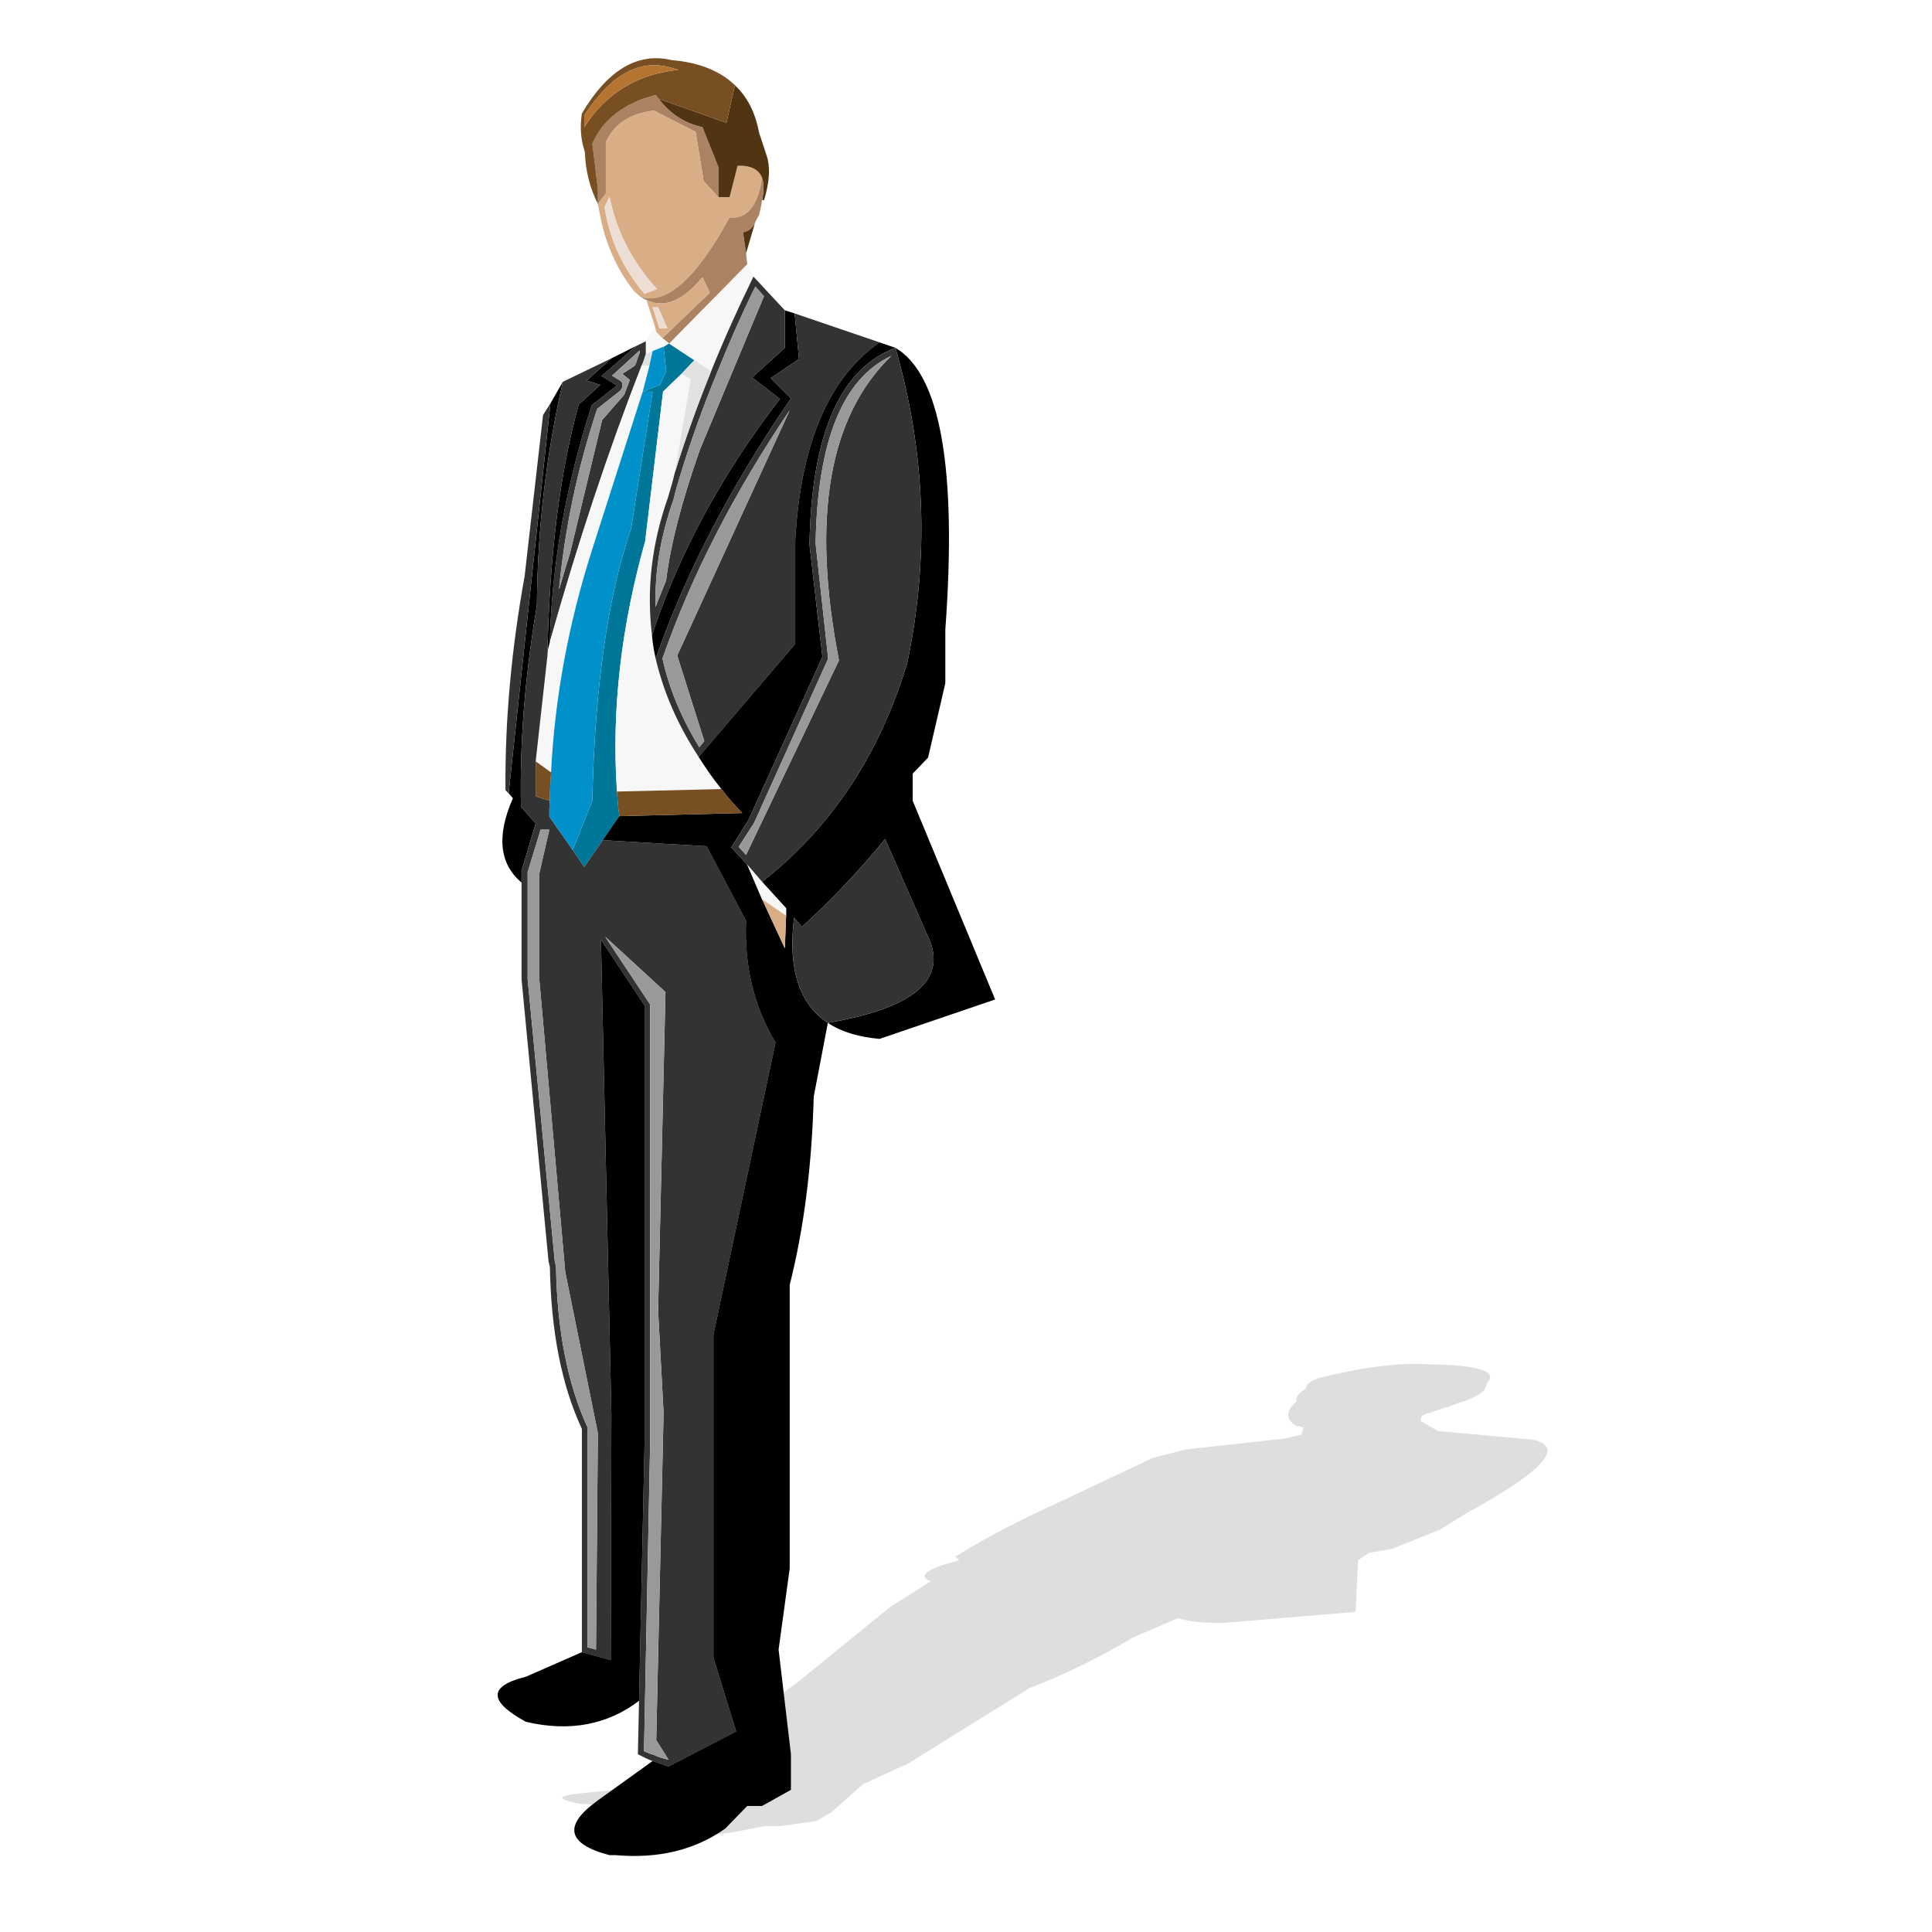 <?xml version="1.0" encoding="utf-8"?>
<!-- Generator: Adobe Illustrator 16.0.0, SVG Export Plug-In . SVG Version: 6.00 Build 0)  -->
<!DOCTYPE svg PUBLIC "-//W3C//DTD SVG 1.1//EN" "http://www.w3.org/Graphics/SVG/1.1/DTD/svg11.dtd">
<svg version="1.1" id="Layer_1" xmlns="http://www.w3.org/2000/svg" xmlns:xlink="http://www.w3.org/1999/xlink" x="0px" y="0px"
	 width="60px" height="60px" viewBox="0 0 60 60" enable-background="new 0 0 60 60" xml:space="preserve">
<g>
	<path opacity="0.15" fill="#262626" d="M-25.6,68.096l0.684-0.238c-0.122,0.118-0.24,0.238-0.403,0.362l-2.503,2.176l-7.674,4.444
		c0.485,0.043,1.051,0.043,1.576,0.085c-0.403,0.196,0,0.32,1.088,0.32c1.01,0,1.616-0.124,1.697-0.362c0.364,0,0.728,0,1.091-0.043
		l4.968-3.713l4.887-3.151l-0.766,0.686l-1.373,1.659l-2.789,4.726c1.374-0.121,2.707-0.206,3.959-0.323l-0.161,0.202
		c-0.041,0.157,0.04,0.281,0.364,0.32c1.09-0.124,2.057-0.32,2.867-0.522l0.041-3.276l0.281-1.449
		c1.332-0.813,2.424-1.536,3.232-2.183c0.117-0.041,0.281-0.124,0.4-0.198c1.213-0.206,2.342-0.447,3.436-0.813l5.494-1.455
		c0.281-0.119,0.482-0.16,0.482-0.28c0.08-0.242,0.123-0.443,0.123-0.646c-0.043-0.082-0.043-0.2-0.082-0.324
		c-0.082-0.203-0.121-0.404-0.285-0.564l-0.199-0.529c0.363-0.199,0.443-0.317,0.281-0.44l-1.088-0.28l0.525-1.416
		c0.039-0.405-0.566-0.606-1.861-0.644h-0.041c-0.078,0-0.158,0-0.242,0c-0.201-0.042-0.404-0.042-0.604,0
		c-0.971,0-2.021,0.238-3.191,0.644c-0.727,0.284-1.291,0.483-1.654,0.768c-1.334,0.486-2.586,0.929-3.717,1.455
		c-0.365,0.161-0.488,0.282-0.365,0.404c0.041,0.039,0.084,0.039,0.203,0.079c-0.119,0-0.242,0.041-0.363,0.084
		c-0.242,0.079-0.566,0.198-0.846,0.323c-0.125,0.036-0.162,0.075-0.285,0.156c-0.283,0.124-0.566,0.327-0.889,0.526
		c-0.402,0.205-0.768,0.367-1.09,0.524c-1.295,0.403-2.343,0.807-3.151,1.253l-2.099,1.176l-1.415,0.561l-0.119,0.442
		c0.039,0,0.119,0,0.158,0c0.203,0,0.366,0,0.568,0l0.483-0.2c0.04,0,0,0-0.242,0c0.081,0,0.164-0.038,0.242-0.118L-25.6,68.096z
		 M-9.165,64.825c0.361-0.284,0.891-0.604,1.533-0.845l0.648,1.05c-0.809,0.28-1.617,0.561-2.424,0.927l-1.736,0.526
		C-10.216,65.957-9.567,65.391-9.165,64.825z"/>
	<g>
		<path fill="#5E432C" d="M-25.463,20.21c-0.079,0.021-0.18,0.059-0.281,0.082c0,0,0,0-0.02,0c-0.141,0.059-0.261,0.117-0.405,0.177
			c-0.927,0.486-1.673,1.637-2.241,3.437l-0.644,2.905l1.374-2.688c0.14-0.906,0.625-1.654,1.473-2.257
			c0.686,0.038,1.21,0.284,1.574,0.707c0.767,0.504,1.269,1.615,1.492,3.37c-0.423,2.06-0.122,3.472,0.93,4.24
			c0.321,1.105,0,2.119-0.988,2.986c0.222,0.021,0.422,0.021,0.605,0c0.302-0.021,0.544-0.061,0.765-0.14
			c0.14-0.063,0.264-0.124,0.365-0.184c0.121-0.081,0.22-0.184,0.304-0.28c0.261-0.344,0.341-0.85,0.28-1.475
			c-0.323-1.915-0.787-3.756-1.412-5.512c0.081-0.986-0.041-1.978-0.383-2.944c-0.546-1.517-1.252-2.325-2.14-2.445
			C-25.019,20.171-25.239,20.171-25.463,20.21L-25.463,20.21z M-24.834,20.351c0.829,0.141,1.492,0.908,1.998,2.343
			c0.343,0.943,0.467,1.897,0.383,2.884c0,0.021,0,0.041,0.019,0.059c0.628,1.738,1.092,3.555,1.393,5.474
			c0.063,0.527,0,0.928-0.18,1.228c-0.203-2.197-0.687-4.379-1.453-6.579l-0.587-3.271c-0.403-1.109-1.332-1.733-2.763-1.916
			c0.102-0.06,0.18-0.103,0.281-0.12l0,0c0.02,0,0.042,0,0.06-0.021c0.102-0.022,0.182-0.039,0.262-0.06
			C-25.218,20.329-25.019,20.329-24.834,20.351L-24.834,20.351z"/>
		<path fill="#A97053" d="M-25.422,20.372c0.204-0.043,0.403-0.043,0.587-0.021c0.829,0.141,1.492,0.908,1.998,2.343
			c0.343,0.943,0.467,1.897,0.383,2.884c0,0.021,0,0.041,0.019,0.059c0.628,1.738,1.092,3.555,1.393,5.474
			c0.063,0.527,0,0.928-0.18,1.228c-0.203-2.197-0.687-4.379-1.453-6.579l-0.587-3.271c-0.403-1.109-1.332-1.733-2.763-1.916
			c0.102-0.06,0.18-0.103,0.281-0.12l0,0c0.02,0,0.042,0,0.06-0.021C-25.582,20.41-25.502,20.393-25.422,20.372L-25.422,20.372z"/>
		<path fill="#432B1B" d="M-25.764,20.292c-0.141,0.059-0.261,0.117-0.405,0.177c-0.927,0.486-1.673,1.637-2.241,3.437l-0.644,2.905
			l1.374-2.688c-0.102,0.608-0.043,1.276,0.179,2.02l0.485,1.033l0.02,0.039c0.018,0.021,0.018,0.059,0.018,0.081
			c0.466,1.248,0.243,1.977-0.703,2.198c-0.083,0.021-0.162,0.043-0.264,0.043c-0.099,0.021-0.202,0.021-0.301,0.021
			c-0.224,0.017-0.465,0-0.728-0.043c-0.223-0.141-0.423-0.243-0.646-0.34c-0.625-0.248-1.232-0.248-1.837-0.026l-0.869,1.599
			c-0.102-0.667,0.042-1.211,0.426-1.676l1.532-1.049l1.754-5.329C-28.005,21.117-27.055,20.31-25.764,20.292L-25.764,20.292z"/>
		<path fill="#BFBFBF" d="M-32.93,31.838l0.606-1.09l0.869-1.599c0.605-0.222,1.211-0.222,1.837,0.026
			c0.02,0.297,0.039,0.583,0.02,0.868c-0.969-0.748-1.818-0.026-2.523,2.155C-32.385,32.015-32.666,31.897-32.93,31.838
			L-32.93,31.838z"/>
		<path fill="#D9AD85" d="M-31.011,33.675l-1.736-1.132l-2.806,5.894c-0.163,0.588-0.022,1.149,0.403,1.72l3.049,5.467l1.147,1.311
			c-0.019-0.646,0-1.271,0.083-1.857l-1.05-0.906c0-0.104,0-0.204-0.021-0.301l-0.887-2.021c-0.263-1.254-0.587-2.381-0.968-3.391
			l2.42-4.141L-31.011,33.675L-31.011,33.675z M-31.214,33.734l-2.726,4.644c-0.021,0.016-0.021,0.039-0.021,0.059
			c0,0.021,0,0.043,0.021,0.06c0.384,1.008,0.688,2.141,0.95,3.373c0,0.018,0,0.018,0,0.038l0.909,1.999c0,0.104,0,0.18,0,0.264
			c0,0.016,0,0.016,0,0.043l0.058,0.076c-0.021-0.017-0.021-0.017-0.039-0.039c0-0.021,0-0.021-0.019-0.037l-1.151-2.1l-1.05-3.596
			l2.806-4.963L-31.214,33.734L-31.214,33.734z"/>
		<path fill="#ECDDD5" d="M-31.477,33.555l0.262,0.18l-2.726,4.644c-0.021,0.016-0.021,0.039-0.021,0.059
			c0,0.021,0,0.043,0.021,0.06c0.384,1.008,0.688,2.141,0.95,3.373c0,0.018,0,0.018,0,0.038l0.909,1.999c0,0.104,0,0.18,0,0.264
			c0,0.016,0,0.016,0,0.043l-1.151-2.1l-1.05-3.596L-31.477,33.555L-31.477,33.555z"/>
		<path d="M-31.375,34.316l0.364-0.642l0.161-0.243l0.868-1.496c0.221-0.625,0.364-1.251,0.384-1.893
			c0.019-0.286,0-0.571-0.02-0.868c0.222,0.098,0.422,0.2,0.646,0.34c0.263,0.043,0.504,0.06,0.728,0.043
			c0.019,0.162,0.019,0.302,0.038,0.443l-0.706,0.28c-0.463,1.616-1.13,3.09-1.978,4.443l0.423,3.712l-0.949,5.307
			c1.434,1.617,2.929,0.2,4.459-4.239l-0.422,1.455l-0.483,1.734c1.856-0.424,3.693-0.36,5.511,0.146
			c-0.083-0.183-0.164-0.386-0.224-0.587c-0.141-0.424-0.261-0.846-0.343-1.309c-0.041-0.243-0.079-0.489-0.101-0.75
			c-0.081-0.668-0.081-1.373-0.02-2.123c0-0.017,0-0.061,0-0.08c0.405-1.471,0.564-2.866,0.505-4.154
			c-0.02-0.227-0.042-0.446-0.06-0.668c0.302-0.021,0.544-0.061,0.765-0.14l0.042,0.808L-22.17,34.1l-0.463,3.588
			c-0.203,0.971-0.203,1.898,0,2.791c0.241,1.429,0.787,2.621,1.614,3.607c0.099,0.363,0.181,0.73,0.243,1.091l-1.313-1.778
			c-0.019-0.016-0.019-0.037-0.041-0.059h-5.268l-0.747,0.324l-0.042,0.182c-0.461,0.728-1.048,1.23-1.753,1.537l0.242,8.296
			l0.242,3.228l-2.179,6.682l-3.694,9.202l3.793,2.93l-0.142,0.462c-1.27-0.304-2.42-0.687-3.449-1.167l-0.182,0.824
			c-0.224,0.627-0.508,0.991-0.828,1.051c-0.91-0.404-1.616-1.012-2.082-1.838l5.229-12.454l2.059-5.49
			c-0.08-2.985,0-5.713,0.262-8.196c-0.06-0.221-0.099-0.442-0.122-0.663c-0.079-0.468-0.14-0.889-0.162-1.314
			c-0.019-0.646,0-1.271,0.083-1.857l-1.05-0.906c0-0.104,0-0.204-0.021-0.301c-0.02-2.08,0.202-4.16,0.688-6.24
			C-31.174,36.52-31.214,35.426-31.375,34.316L-31.375,34.316z"/>
		<path fill="#AB8262" d="M-32.122,32.198c0.423,0.28,0.849,0.689,1.271,1.233l-0.161,0.243l-1.736-1.132l-2.806,5.894
			c-0.163,0.588-0.022,1.149,0.403,1.72l3.049,5.467l1.147,1.311c0.022,0.426,0.083,0.847,0.162,1.314
			c-0.868-0.809-1.573-1.838-2.12-3.107l-3.107-5.572c-0.183-0.306-0.222-0.668-0.082-1.072c0.263-0.785,0.566-1.556,0.908-2.322
			c0.205-0.42,0.407-0.866,0.627-1.309c0.383-0.748,0.79-1.494,1.213-2.242l0.422-0.785C-32.666,31.897-32.385,32.015-32.122,32.198
			L-32.122,32.198z"/>
		<path fill="#E6E6E6" d="M-30.851,33.432c-0.422-0.544-0.848-0.953-1.271-1.233c0.706-2.182,1.555-2.903,2.523-2.155
			c-0.02,0.641-0.164,1.268-0.384,1.893L-30.851,33.432L-30.851,33.432z"/>
		<path fill="#AB8262" d="M-26.207,21.865c0.686,0.038,1.21,0.284,1.574,0.707c0.019,0.705,0.2,1.393,0.543,2.041
			c0.265,0.543,0.343,1.109,0.243,1.654c-0.06,0.102-0.121,0.222-0.181,0.319c0.1-0.826-0.143-1.574-0.686-2.281l-0.326-1.552
			l-1.048-0.442c-1.149,0.947-1.354,2.458-0.647,4.542c0.748,0.949,1.638,0.868,2.707-0.267c-0.304,0.467-0.686,0.872-1.171,1.173
			c-0.02,0.023-0.061,0.023-0.082,0.043c-0.362,0.098-0.687,0.098-0.991,0.017c-0.059,1.013-0.282,1.719-0.687,2.14
			c0.105,1.313,0.75,2.688,1.939,4.116c-1.208-0.783-2.058-2.114-2.543-4.031c-0.039-0.183-0.08-0.365-0.118-0.549
			c0.946-0.222,1.169-0.95,0.703-2.198l0,0l-0.018-0.081l-0.02-0.039l-0.485-1.033c-0.222-0.744-0.281-1.412-0.179-2.02
			C-27.54,23.217-27.055,22.469-26.207,21.865L-26.207,21.865z"/>
		<path fill="#D9AD85" d="M-26.086,22.311c-1.149,0.947-1.354,2.458-0.647,4.542c0.748,0.949,1.638,0.868,2.707-0.267
			c0.1-0.826-0.143-1.574-0.686-2.281l-0.326-1.552L-26.086,22.311L-26.086,22.311z M-24.15,26.122
			c-0.041,0.549-0.361,0.91-0.989,1.071c0.606-0.625,0.871-1.271,0.808-1.934L-24.15,26.122L-24.15,26.122z"/>
		<path fill="#ECDDD5" d="M-24.332,25.259l0.181,0.863c-0.041,0.549-0.361,0.91-0.989,1.071
			C-24.534,26.568-24.269,25.922-24.332,25.259L-24.332,25.259z"/>
		<path fill="#432B1B" d="M-24.089,24.612c-0.343-0.647-0.524-1.335-0.543-2.041c0.767,0.504,1.269,1.615,1.492,3.37
			c-0.423,2.06-0.122,3.472,0.93,4.24c0.321,1.105,0,2.119-0.988,2.986c-0.222-0.021-0.464-0.037-0.707-0.102
			c0.929-0.664,1.129-1.455,0.605-2.339c-0.262-0.141-0.504-0.286-0.705-0.426c-0.104-0.059-0.185-0.119-0.244-0.182
			c-0.706-0.625-0.807-1.288-0.344-2.037c0.465-0.586,0.708-1.191,0.747-1.815C-23.746,25.722-23.825,25.156-24.089,24.612
			L-24.089,24.612z"/>
		<path fill="#D9AD85" d="M-25.198,27.758c0.485-0.301,0.867-0.706,1.171-1.173c0.06-0.098,0.121-0.218,0.181-0.319
			c-0.039,0.625-0.282,1.229-0.747,1.815c-0.463,0.75-0.362,1.413,0.344,2.037c0.059,0.063,0.141,0.124,0.244,0.182
			c0.079,1.434-0.263,2.685-1.013,3.773c-1.188-1.429-1.834-2.803-1.939-4.116c0.405-0.421,0.628-1.127,0.687-2.14
			c0.304,0.081,0.628,0.081,0.991-0.017C-25.259,27.782-25.218,27.782-25.198,27.758L-25.198,27.758z"/>
		<path fill="#D9AD85" d="M-26.977,27.296L-26.977,27.296c0-0.022,0-0.06-0.018-0.081L-26.977,27.296L-26.977,27.296z"/>
		<path fill="#BFBFBF" d="M-24.006,30.301c0.201,0.141,0.442,0.286,0.705,0.426c0.524,0.884,0.324,1.675-0.605,2.339
			c0.241,0.064,0.485,0.08,0.707,0.102c0.222,0.021,0.422,0.021,0.605,0c0.018,0.222,0.041,0.441,0.06,0.668l-1.453-0.242
			l-1.032,0.48C-24.269,32.985-23.927,31.734-24.006,30.301L-24.006,30.301z"/>
		<path fill="#E6E6E6" d="M-23.987,33.594l1.453,0.242c0.059,1.288-0.1,2.684-0.505,4.154c0,0.02,0,0.063,0,0.08
			c-0.061,0.75-0.061,1.455,0.02,2.123l-3.067-0.402v-0.767l-1.718-8.782l0.243-0.199c0.485,1.917,1.334,3.248,2.543,4.031
			L-23.987,33.594L-23.987,33.594z"/>
		<path fill="#BFBFBF" d="M-21.829,33.028c0.14-0.063,0.264-0.124,0.365-0.184c0.08,0.06,0.16,0.184,0.22,0.345l-0.243,0.281
			l0.143,1.109l-0.383,0.064l-0.061-0.809L-21.829,33.028L-21.829,33.028z"/>
		<path fill="#E6E6E6" d="M-21.486,33.471l0.243-0.281c0.124,0.281,0.224,0.728,0.284,1.312l-0.383,0.079L-21.486,33.471
			L-21.486,33.471z"/>
		<path fill="#AB8262" d="M-21.343,34.58l0.383-0.079c0.021,0.164,0.021,0.343,0.039,0.525l-0.422,0.485v1.816
			c-0.849,1.108-0.748,2.828,0.301,5.145c0.709,2.123,1.092,4.258,1.194,6.379v0.624l0.242,1.919c0.059-0.016,0.1-0.038,0.162-0.08
			v-1.633l0.279,0.624l-0.322,1.633c-0.182,0.022-0.361-0.017-0.525-0.079l-0.24-0.545c-0.021-0.122,0.061-0.161,0.281-0.103
			c-0.059-0.104-0.08-0.221-0.102-0.399v-0.808l-0.322-0.889c0.104-1.497-0.041-2.808-0.382-3.939
			c-0.062-0.36-0.144-0.728-0.243-1.091c-0.265-1.006-0.585-2.016-1.01-3.025c-0.849-1.433-0.706-2.844,0.425-4.261l-0.121-2.155
			L-21.343,34.58L-21.343,34.58z"/>
		<path fill="#2B2B2B" d="M-21.787,33.836l0.061,0.809l0.121,2.155c-1.131,1.417-1.274,2.828-0.425,4.261
			c0.425,1.01,0.746,2.02,1.01,3.025c-0.827-0.986-1.373-2.179-1.614-3.607c-0.203-0.893-0.203-1.82,0-2.791l0.463-3.588
			L-21.787,33.836L-21.787,33.836z"/>
		<path fill="#D9AD85" d="M-21.343,35.512v1.816c-0.849,1.108-0.748,2.828,0.301,5.145c0.709,2.123,1.092,4.258,1.194,6.379v0.624
			l0.242,1.919c0.059-0.016,0.1-0.038,0.162-0.08v-1.633l0.279,0.624l-0.322,1.633c0.061-0.017,0.121-0.017,0.182-0.017l0.566-1.659
			l-0.523-2.099l-0.203-4.479c-0.141-1.637-0.506-3.249-1.092-4.801c-0.14-0.506-0.239-1.137-0.281-1.88
			c-0.02-0.766-0.041-1.434-0.082-1.978L-21.343,35.512L-21.343,35.512z M-21.042,35.389c0.022,0.463,0.041,1.008,0.041,1.615l0,0
			c0.062,0.766,0.163,1.413,0.304,1.919v0.017c0.585,1.557,0.948,3.131,1.091,4.768l0.201,4.457c0,0.021,0,0.021,0,0.041l0.32,1.294
			l-0.402-0.465l-0.283-3.271l-0.625-4.563l-0.808-3.873V35.57L-21.042,35.389L-21.042,35.389z"/>
		<path fill="#ECDDD5" d="M-21.203,35.57l0.161-0.182c0.022,0.463,0.041,1.008,0.041,1.615l0,0c0.062,0.766,0.163,1.413,0.304,1.919
			v0.017c0.585,1.557,0.948,3.131,1.091,4.768l0.201,4.457c0,0.021,0,0.021,0,0.041l0.32,1.294l-0.402-0.465l-0.283-3.271
			l-0.625-4.563l-0.808-3.873V35.57L-21.203,35.57z"/>
		<path fill="#BFBFBF" d="M-28.208,30.001c-0.019-0.141-0.019-0.281-0.038-0.443c0.099,0,0.202,0,0.301-0.021
			c0.102,0,0.181-0.022,0.264-0.043c0.038,0.184,0.079,0.366,0.118,0.549l-0.243,0.199l1.718,8.782v0.767l3.067,0.402
			c0.022,0.261,0.06,0.507,0.101,0.75c-1.171-0.307-2.341-0.35-3.53-0.168c-0.304,0.043-0.627,0.102-0.931,0.184l0.422-1.455
			l0.083-0.26C-27.5,36.057-27.944,32.965-28.208,30.001L-28.208,30.001z"/>
		<path fill="#2B2B2B" d="M-28.913,30.281c-0.463,1.616-1.13,3.09-1.978,4.443l0.423,3.712l-0.949,5.307
			c1.434,1.617,2.929,0.2,4.459-4.239l0.083-0.26c-0.625-3.188-1.069-6.279-1.333-9.243L-28.913,30.281L-28.913,30.281z
			 M-28.409,31.047l1.213,7.935l-1.17,2.969l0.745-3.39l-1.049-7.349L-28.409,31.047L-28.409,31.047z"/>
		<polygon fill="#999999" points="-28.67,31.212 -28.409,31.047 -27.196,38.981 -28.366,41.95 -27.622,38.561 -28.67,31.212 		"/>
		<path fill="#3C3C3C" d="M-26.449,40.775l-0.404,1.154c1.514-0.199,2.925-0.102,4.277,0.322c0.06,0.201,0.141,0.404,0.224,0.587
			c-1.818-0.506-3.654-0.569-5.511-0.146l0.483-1.734C-27.076,40.877-26.753,40.818-26.449,40.775L-26.449,40.775z"/>
		<path fill="#555555" d="M-26.853,41.93l0.404-1.154c1.189-0.182,2.359-0.139,3.53,0.168c0.082,0.463,0.202,0.885,0.343,1.309
			C-23.927,41.828-25.338,41.73-26.853,41.93L-26.853,41.93z"/>
		<path fill="#333333" d="M-22.131,43.34h-5.268l-0.747,0.324l-0.042,0.182c-0.461,0.728-1.048,1.23-1.753,1.537l0.242,8.296
			l0.242,3.228l-2.179,6.682l-3.694,9.202l3.793,2.93l1.091-3.738l3.571-13.642l1.253-6.238l0.341-2.626l1.514,5.25l-0.362,7.892
			c0,0.103,0,0.2,0,0.304l-0.504,11.387l3.59,0.805l-0.463-13.341v-3.13l0.968-8.254c0.064-0.447,0.102-0.873,0.143-1.271
			c0.104-1.497-0.041-2.808-0.382-3.939l-1.314-1.778C-22.109,43.383-22.109,43.361-22.131,43.34L-22.131,43.34z M-20.697,50.366
			l-0.949,8.256c0,0.02,0,0.02,0,0.02v3.13l0.443,13.158l-0.564-0.141l-0.282-4.036l-0.283-12.554l1.01-7.754
			c0.243-2.219,0.243-4.137-0.021-5.77l0.422,0.583c0.346,1.11,0.467,2.381,0.363,3.857c-0.018,0.383-0.078,0.803-0.14,1.232V50.366
			L-20.697,50.366z M-27.035,58.299l-3.554,13.644l0,0l-1.028,3.536l-0.665-0.528l4.318-14.713l1.23-6.438l1.312-4.34l-0.342,2.643
			v-0.017L-27.035,58.299L-27.035,58.299L-27.035,58.299z"/>
		<path fill="#777777" d="M-20.697,50.349v0.018l-0.949,8.256c0,0.02,0,0.02,0,0.02v3.13l0.443,13.158l-0.564-0.141l-0.282-4.036
			l-0.283-12.554l1.01-7.754c0.243-2.219,0.243-4.137-0.021-5.77l0.422,0.583c0.346,1.11,0.467,2.381,0.363,3.857
			C-20.575,49.499-20.636,49.919-20.697,50.349L-20.697,50.349z"/>
		<polygon fill="#777777" points="-27.035,58.299 -27.035,58.299 -30.589,71.942 -30.589,71.942 -31.618,75.479 -32.282,74.95 
			-27.964,60.237 -26.734,53.799 -25.422,49.459 -25.764,52.102 -25.764,52.085 -27.035,58.299 		"/>
		<path d="M-24.128,62.617c0,0.103,0,0.2,0,0.304l-0.504,11.387l3.59,0.805l0.022,0.383c-0.566,0.14-1.131,0.225-1.676,0.284
			c0.063,0.744-0.465,1.127-1.614,1.153c-0.989-0.026-1.374-0.447-1.153-1.232c-0.342-0.065-0.663-0.121-0.986-0.205l0.341-7.103
			l0.666-6.987l0.161-3.33v-8.6l1.514,5.25L-24.128,62.617L-24.128,62.617z"/>
	</g>
</g>
<g>
	<path opacity="0.15" fill="#262626" d="M24.781,52.235l-0.039,0.038c-0.802,0.536-1.187,0.993-1.145,1.339l-2.945,1.832
		l-2.062,0.194c-1.264,0.112-1.491,0.19-0.575,0.383c1.223,0.074,2.485,0,3.785-0.192l-0.727,0.458c0.115,0.04,0.19,0.04,0.345,0.04
		L19.2,56.67c-1.415,0.228-1.529,0.342-0.345,0.419c0.038,0,0.117,0,0.19,0c1.262,0.038,2.484,0,3.748-0.191l0.955-0.188h0.502
		l1.104-0.156l0.458-0.266l0.992-0.879l1.414-0.649l3.749-2.332c1.188-0.458,2.256-0.995,3.209-1.57l1.416-0.61
		c0.306,0.115,0.765,0.154,1.413,0.154l4.094-0.343l0.077-1.606l0.342-0.23l0.689-0.113l1.526-0.61l0.729-0.46
		c2.447-1.338,3.173-2.102,2.139-2.331l-2.944-0.266l-0.533-0.307v-0.079l0.077-0.115l0.686-0.229c0.041,0,0.153-0.038,0.23-0.076
		c0.112-0.039,0.191-0.074,0.305-0.112h0.041c0.381-0.156,0.647-0.309,0.647-0.382l0.079-0.196c0.15-0.15,0.115-0.303-0.118-0.38
		c-0.268-0.112-0.801-0.191-1.604-0.191c-0.953-0.077-2.138,0.079-3.514,0.421c-0.269,0.112-0.387,0.192-0.387,0.308l-0.038,0.039
		c-0.227,0.151-0.303,0.267-0.265,0.382l-0.077,0.073c-0.265,0.271-0.229,0.501,0.077,0.69h0.038c0,0,0.036,0,0.075,0
		c0,0.035,0.076,0.035,0.115,0.035l-0.076,0.229l-0.494,0.12l-3.098,0.342l-1.034,0.267l-2.751,1.3
		c-1.341,0.611-2.449,1.184-3.366,1.758l0.117,0.115c-1.032,0.268-1.301,0.495-0.882,0.651l-1.26,0.8L24.781,52.235z"/>
	<path fill="#AB8262" d="M21.604,4.097l0.248,1.529l0.459,0.498V5.189l-0.497-1.24c-0.535-0.115-0.996-0.402-1.358-0.88
		c-0.018-0.02-0.057-0.058-0.094-0.118c-0.994,0.252-1.643,0.768-1.967,1.513l0.172,1.416v0.457l0.248-0.325V4.425
		c0.247-0.575,0.744-0.897,1.491-0.99L21.604,4.097L21.604,4.097z"/>
	<path fill="#D9AD85" d="M21.852,5.626L21.604,4.1l-1.299-0.665c-0.747,0.093-1.244,0.416-1.491,0.99V6.01l-0.248,0.325l0.057,0.287
		c0.17,0.934,0.535,1.757,1.089,2.444c0.038,0.022,0.056,0.041,0.076,0.063c0.038,0.036,0.075,0.071,0.114,0.093
		c0.804,0.246,1.721-0.575,2.751-2.468c0.536,0.058,0.878-0.344,1.013-1.222c-0.094-0.269-0.365-0.4-0.762-0.381l-0.25,0.974h-0.343
		L21.852,5.626L21.852,5.626z M18.776,6.432l0.154-0.327c0.209,1.071,0.706,2.025,1.47,2.868l-0.383,0.156
		C19.351,8.343,18.93,7.443,18.776,6.432L18.776,6.432z"/>
	<path fill="#ECDDD5" d="M18.93,6.105l-0.154,0.327c0.154,1.012,0.575,1.912,1.241,2.697L20.4,8.973
		C19.635,8.13,19.139,7.176,18.93,6.105L18.93,6.105z"/>
	<path fill="#513513" d="M23.573,4.119c-0.115-0.629-0.366-1.108-0.748-1.471L22.56,3.813l-2.103-0.745
		c0.362,0.479,0.823,0.765,1.358,0.88l0.497,1.24v0.935h0.346l0.248-0.974c0.397-0.019,0.668,0.113,0.762,0.381
		c0.059,0.174,0.059,0.383,0,0.672l0.059,0.02c0.17-0.556,0.208-1.034,0.074-1.414L23.573,4.119L23.573,4.119z"/>
	<path fill="#774F23" d="M22.56,3.813l0.266-1.166c-0.458-0.44-1.109-0.709-1.969-0.781c-1.047-0.25-1.988,0.302-2.787,1.661
		c-0.058,0.399-0.041,0.761,0.075,1.13l0.02,0.074c0.019,0.569,0.152,1.105,0.403,1.603V5.879l-0.172-1.416
		c0.324-0.745,0.974-1.26,1.967-1.513c0.038,0.061,0.077,0.099,0.094,0.118L22.56,3.813L22.56,3.813z M20.819,2.096l0.249,0.073
		c-1.279,0.133-2.253,0.729-2.923,1.78V3.583C18.967,2.324,19.845,1.826,20.819,2.096L20.819,2.096z"/>
	<path fill="#B5742F" d="M21.068,2.169l-0.249-0.073c-0.974-0.27-1.852,0.228-2.674,1.487v0.366
		C18.815,2.898,19.789,2.302,21.068,2.169L21.068,2.169z"/>
	<path fill="#AB8262" d="M19.903,9.222c0.057,0.039,0.114,0.076,0.173,0.093c0.553,0.27,1.125,0.039,1.738-0.704l0.229,0.476
		L20.574,10.5l0.209,0.171l2.424-2.463L23.17,7.865l-0.095-0.652c0.132-0.016,0.266-0.097,0.365-0.267V6.929
		c0.033-0.06,0.073-0.156,0.133-0.25c0.035-0.133,0.073-0.306,0.094-0.476c0.059-0.287,0.059-0.498,0-0.672
		c-0.134,0.878-0.477,1.28-1.01,1.222C21.625,8.647,20.707,9.468,19.903,9.222L19.903,9.222z"/>
	<path d="M17.479,11.857l-0.384,0.67l-1.299,12.109l0.133,0.154c-0.515,1.166-0.42,2.043,0.268,2.618v-0.364l0.439-1.469
		l-0.457-0.52c-0.04-1.927,0.114-3.97,0.475-6.132l0.021-0.17C16.693,16.421,16.961,14.13,17.479,11.857L17.479,11.857z"/>
	<path fill="#333333" d="M17.094,12.527l-0.229,0.361l-0.572,5.004c-0.401,2.219-0.614,4.436-0.595,6.65l0.098,0.095L17.094,12.527
		L17.094,12.527z"/>
	<path fill="#007699" d="M20.763,10.672l-0.153,0.096l0.077,0.764l-0.191,0.421l-0.535,0.211h0.307l-0.67,4.257
		c-0.729,2.123-1.127,4.949-1.203,8.446l-0.61,1.532l0.36,0.531l0.575-0.839l0.516-0.745c-0.039-0.247-0.058-0.514-0.076-0.764
		c-0.173-2.544,0.135-5.143,0.877-7.776l0.555-4.642l0.573-0.556l0.399-0.422l-0.78-0.514H20.763L20.763,10.672z"/>
	<polygon fill="#F7F7F7" points="20.609,10.768 20.763,10.672 20.783,10.672 20.574,10.5 20.38,10.309 20.341,10.138 20.056,10.598 
		20.056,10.998 20.268,10.902 20.609,10.768 	"/>
	<path fill="#333333" d="M20.056,10.598l-0.306,0.151l-1.071,0.934l0.48,0.289l-0.783,0.613c-0.804,2.503-1.245,4.947-1.3,7.352
		c0.877-3.112,1.833-5.979,2.848-8.578c0.056-0.112,0.093-0.229,0.132-0.361V10.598L20.056,10.598z M19.864,10.961
		c-0.037,0.093-0.075,0.205-0.114,0.321c-0.015,0.019-0.015,0.06-0.038,0.077l-0.384,0.25l0.23,0.193
		c-0.058,0.151-0.115,0.305-0.173,0.457L18.7,13.044l-0.994,4.124c-0.115,0.364-0.227,0.746-0.345,1.146
		c0.173-1.853,0.558-3.722,1.186-5.617l0.728-0.575c0.02-0.036,0.036-0.074,0.055-0.09c0-0.061,0-0.099,0-0.134
		c-0.019-0.041-0.055-0.061-0.075-0.08l-0.248-0.151l0.858-0.785V10.961L19.864,10.961z"/>
	<path fill="#999999" d="M19.75,11.282c0.039-0.117,0.077-0.228,0.114-0.321v-0.078l-0.858,0.785l0.248,0.151
		c0.021,0.019,0.057,0.039,0.075,0.08c0,0.036,0,0.074,0,0.134c-0.019,0.017-0.035,0.055-0.055,0.09l-0.728,0.575
		c-0.627,1.896-1.012,3.765-1.186,5.617c0.118-0.4,0.229-0.783,0.345-1.146l0.994-4.124l0.686-0.786
		c0.058-0.152,0.116-0.306,0.173-0.457l-0.23-0.193l0.384-0.25C19.735,11.342,19.735,11.301,19.75,11.282L19.75,11.282z"/>
	<path fill="#D9AD85" d="M20.341,10.138l0.039,0.17l0.193,0.192l1.469-1.413l-0.229-0.476c-0.612,0.742-1.185,0.974-1.738,0.704
		L20.341,10.138L20.341,10.138z M20.268,9.544h0.171l0.285,0.651h-0.247L20.268,9.544L20.268,9.544z"/>
	<polygon fill="#ECDDD5" points="20.439,9.544 20.268,9.544 20.477,10.196 20.724,10.196 20.439,9.544 	"/>
	<path fill="#E1E1E1" d="M20.056,10.998c-0.039,0.132-0.077,0.249-0.132,0.361h0.245l0.099-0.457L20.056,10.998L20.056,10.998z"/>
	<path fill="#F7F7F7" d="M20.169,11.359h-0.245c-1.015,2.599-1.971,5.466-2.848,8.578c-0.017,0.077-0.041,0.155-0.057,0.229
		L17,20.377l-0.364,3.267l0.478,0.344c0.115-2.297,0.534-4.584,1.263-6.878l1.584-4.946L20.169,11.359L20.169,11.359z"/>
	<polygon fill="#0091CB" points="20.609,10.768 20.268,10.902 20.169,11.359 19.96,12.164 20.495,11.953 20.687,11.532 
		20.609,10.768 	"/>
	<path d="M18.986,11.13l-0.765,0.688l0.421,0.134l-0.669,0.61c-0.59,2.123-0.914,4.719-0.974,7.814l0.02-0.211
		c0.017-0.074,0.04-0.152,0.057-0.229c0.056-2.405,0.497-4.849,1.3-7.352l0.783-0.613l-0.48-0.289l1.071-0.934L18.986,11.13
		L18.986,11.13z"/>
	<path fill="#333333" d="M18.221,11.818l0.765-0.688l-1.507,0.727c-0.518,2.273-0.786,4.564-0.804,6.898l-0.021,0.17
		c-0.36,2.162-0.515,4.205-0.475,6.132l0.457,0.52l-0.439,1.469v0.364v3l0.839,8.769l0.041,0.17
		c0.038,2.006,0.363,3.671,0.994,5.026v6.937l0.897,0.248l0.019-7.639l-0.324-14.736l1.355,2.046v13.545l-0.172,8.045l-0.036,1.658
		c0.151,0.076,0.303,0.156,0.458,0.214c0.171,0.055,0.342,0.113,0.495,0.17l2.101-1.089l-0.706-2.292V41.45l1.93-9.073
		c-0.668-1.109-0.974-2.367-0.917-3.784l-1.223-2.313l-3.228-0.189l-0.575,0.839l-0.36-0.531l-0.726-1.04
		c0-0.168,0-0.319,0.017-0.492l-0.44-0.134v-1.089L17,20.377c0.06-3.095,0.383-5.691,0.974-7.814l0.669-0.61L18.221,11.818
		L18.221,11.818z M16.388,27.083l0.401-1.316h0.27l-0.309,1.352v3.311l0.804,9.07l1.013,5.007l-0.058,6.723l-0.269-0.073v-6.783
		c0-0.02,0-0.039,0-0.058c-0.611-1.336-0.938-3.001-0.973-4.969c0-0.017,0-0.017,0-0.017l-0.04-0.173l-0.841-8.749V27.083
		L16.388,27.083z M20.191,31.229c0-0.039-0.022-0.074-0.041-0.094l-1.357-2.047l1.874,1.721l-0.229,9.897l0.17,3.168L20.38,54.04
		l0.382,0.61c-0.153-0.036-0.286-0.074-0.421-0.132h0.021c-0.135-0.041-0.25-0.077-0.362-0.136l0.191-9.608V31.229L20.191,31.229z"
		/>
	<path fill="#999999" d="M16.789,25.767l-0.401,1.316v3.325l0.841,8.749l0.04,0.173c0,0,0,0,0,0.017
		c0.035,1.968,0.361,3.633,0.973,4.969c0,0.019,0,0.038,0,0.058v6.783l0.269,0.073l0.058-6.723L17.555,39.5l-0.804-9.07v-3.311
		l0.309-1.352H16.789L16.789,25.767z"/>
	<path fill="#999999" d="M20.151,31.136c0.018,0.02,0.041,0.055,0.041,0.094v13.545L20,54.383c0.112,0.059,0.227,0.095,0.362,0.136
		h-0.021c0.136,0.058,0.268,0.096,0.421,0.135L20.38,54.04l0.229-10.165l-0.17-3.168l0.229-9.897l-1.874-1.721L20.151,31.136
		L20.151,31.136z"/>
	<path fill="#0091CB" d="M20.268,12.164H19.96l-1.584,4.946c-0.729,2.293-1.148,4.581-1.263,6.878
		c-0.02,0.307-0.038,0.594-0.038,0.879c-0.017,0.173-0.017,0.324-0.017,0.492l0.726,1.04l0.61-1.532
		c0.076-3.497,0.474-6.324,1.203-8.446L20.268,12.164L20.268,12.164z"/>
	<path fill="#F7F7F7" d="M21.165,11.608l-0.573,0.556l-0.555,4.642c-0.742,2.633-1.05,5.232-0.877,7.776l3.248-0.077
		c-0.267-0.325-0.497-0.669-0.708-0.997c-0.649-0.992-1.089-2-1.336-3.057c-0.057-0.244-0.095-0.473-0.115-0.723
		c-0.171-1.397-0.021-2.81,0.497-4.281c0.075-0.247,0.154-0.513,0.21-0.761l0.497-2.908L21.165,11.608L21.165,11.608z"/>
	<path fill="#513513" d="M23.17,7.865l0.271-0.919c-0.1,0.17-0.233,0.251-0.365,0.267L23.17,7.865L23.17,7.865z"/>
	<path fill="#F7F7F7" d="M23.399,8.59l-0.191-0.381l-2.424,2.463l0.78,0.514l0.519,0.346C22.483,10.539,22.924,9.563,23.399,8.59
		L23.399,8.59z"/>
	<path fill="#333333" d="M24.375,9.638L23.399,8.59c-0.475,0.974-0.916,1.949-1.316,2.942c-0.424,1.053-0.803,2.101-1.128,3.154
		c-0.056,0.248-0.136,0.514-0.21,0.761c-0.517,1.471-0.667,2.884-0.497,4.281c0.841-2.54,2.159-4.988,3.975-7.338l-0.862-0.668
		l1.014-0.918V9.638L24.375,9.638z M23.458,8.898L23.726,9.2l-1.987,4.757c-0.574,1.625-0.92,2.98-1.052,4.069
		c-0.113,0.288-0.23,0.555-0.324,0.821c-0.039-1.086,0.153-2.196,0.555-3.341c0.058-0.247,0.133-0.498,0.208-0.745
		c0.327-1.072,0.707-2.12,1.13-3.154C22.615,10.708,23.017,9.794,23.458,8.898L23.458,8.898z"/>
	<path fill="#999999" d="M23.726,9.2l-0.268-0.302c-0.441,0.896-0.843,1.809-1.204,2.71c-0.423,1.034-0.803,2.082-1.13,3.154
		c-0.075,0.247-0.15,0.498-0.208,0.745c-0.402,1.145-0.593,2.255-0.555,3.341c0.094-0.266,0.211-0.534,0.324-0.821
		c0.132-1.089,0.478-2.444,1.052-4.069L23.726,9.2L23.726,9.2z"/>
	<path fill="#E1E1E1" d="M22.083,11.532l-0.519-0.346l-0.399,0.422l0.287,0.17l-0.497,2.908
		C21.28,13.633,21.658,12.585,22.083,11.532L22.083,11.532z"/>
	<path d="M23.361,11.722l0.862,0.668c-1.816,2.351-3.134,4.799-3.975,7.338c0.02,0.25,0.058,0.479,0.115,0.723
		c0.938-2.689,2.348-5.387,4.203-8.08l-0.631-0.629l0.879-0.593l-0.134-1.415l-0.304-0.096v1.166L23.361,11.722L23.361,11.722z"/>
	<path fill="#333333" d="M24.679,9.734l0.134,1.415l-0.879,0.593l0.631,0.629c-1.854,2.693-3.265,5.391-4.203,8.08
		c0.247,1.058,0.688,2.065,1.336,3.057l3-3.511v-3.23c0.172-2.981,1.031-5.026,2.618-6.134L24.679,9.734L24.679,9.734z
		 M21.872,23.015l-0.155,0.192c-0.552-0.9-0.934-1.814-1.143-2.755c0.898-2.575,2.216-5.139,3.953-7.714l-3.495,7.621L21.872,23.015
		L21.872,23.015z"/>
	<path fill="#999999" d="M21.717,23.207l0.155-0.192l-0.841-2.657l3.495-7.621c-1.737,2.575-3.055,5.139-3.953,7.714
		C20.783,21.392,21.165,22.307,21.717,23.207L21.717,23.207z"/>
	<path d="M25.541,20.399l-0.401-3.481c0.057-3.437,0.955-5.48,2.671-6.115l-0.496-0.17c-1.587,1.108-2.446,3.153-2.618,6.134v3.23
		l-3,3.511c0.211,0.328,0.441,0.672,0.708,0.997c0.191,0.25,0.401,0.496,0.649,0.745l-3.82,0.096l-0.516,0.745l3.228,0.189
		l1.223,2.313c-0.057,1.417,0.249,2.674,0.917,3.784l-1.93,9.073v10.03l0.706,2.292l-2.101,1.089
		c-0.153-0.057-0.324-0.115-0.495-0.17l-1.7,1.222c-1.089,0.78-0.956,1.355,0.362,1.7c0.056,0,0.132,0,0.189,0
		c1.32,0.114,2.445-0.15,3.401-0.821l0.688-0.706h0.459l0.898-0.501v-1.107l-0.383-3.248l0.345-2.521v-8.806
		c0.439-1.738,0.688-3.686,0.746-5.846l0.439-2.291c-0.898-0.594-1.241-1.683-1.05-3.268l0.245,0.285
		c0.9-0.819,1.759-1.718,2.583-2.73l1.282,2.922c0.721,1.395-0.291,2.313-3.06,2.791c0.418,0.281,0.954,0.438,1.604,0.498
		l3.591-1.224l-2.561-6.173v-0.842l0.478-0.497l0.536-2.311v-1.662c0.365-5.004-0.151-7.928-1.548-8.752
		c0.937,3.269,1.051,6.517,0.366,9.785c-0.861,2.847-2.351,5.101-4.51,6.799l0.747,0.82v0.23l-0.039,1.015l-0.708-1.529
		l-0.459-1.068l-0.497-0.537l0.538-0.861L25.541,20.399L25.541,20.399z"/>
	<path fill="#333333" d="M25.14,16.918l0.401,3.481l-2.293,5.059l-0.538,0.861l0.497,0.537l0.459,0.532
		c2.16-1.699,3.649-3.952,4.51-6.799c0.686-3.268,0.571-6.516-0.366-9.785C26.095,11.438,25.197,13.482,25.14,16.918L25.14,16.918z
		 M25.711,20.473c0-0.022,0-0.06,0-0.096L25.33,16.88c0.056-3.19,0.841-5.12,2.348-5.826c-1.949,1.892-2.481,5.044-1.623,9.455
		L23.17,26.55l-0.229-0.251l0.479-0.745l0,0L25.711,20.473L25.711,20.473z"/>
	<path fill="#999999" d="M25.711,20.377c0,0.036,0,0.074,0,0.096l-2.292,5.081l0,0l-0.479,0.745l0.229,0.251l2.885-6.041
		c-0.858-4.41-0.326-7.563,1.623-9.455c-1.507,0.707-2.292,2.636-2.348,5.826L25.711,20.377L25.711,20.377z"/>
	<path fill="#774F23" d="M19.159,24.582c0.018,0.25,0.037,0.517,0.076,0.764l3.82-0.096c-0.248-0.249-0.458-0.495-0.649-0.745
		L19.159,24.582L19.159,24.582z"/>
	<path fill="#774F23" d="M17.076,24.867c0-0.285,0.018-0.572,0.038-0.879l-0.478-0.344v1.089L17.076,24.867L17.076,24.867z"/>
	<polygon fill="#F7F7F7" points="24.414,28.208 23.667,27.388 23.208,26.856 23.667,27.924 24.414,28.438 24.414,28.208 	"/>
	<polygon fill="#D9AD85" points="24.414,28.438 23.667,27.924 24.375,29.453 24.414,28.438 	"/>
	<path fill="#333333" d="M27.489,26.052c-0.824,1.012-1.682,1.912-2.583,2.73l-0.245-0.285c-0.191,1.585,0.152,2.674,1.05,3.268
		c2.769-0.479,3.781-1.396,3.06-2.791L27.489,26.052L27.489,26.052z"/>
	<path d="M18.967,51.558L18.07,51.31l-1.74,0.763c-1.167,0.288-1.167,0.761,0,1.398c1.357,0.322,2.539,0.093,3.516-0.651
		l0.172-8.045V31.229l-1.355-2.046l0.324,14.736L18.967,51.558L18.967,51.558z"/>
</g>
</svg>
